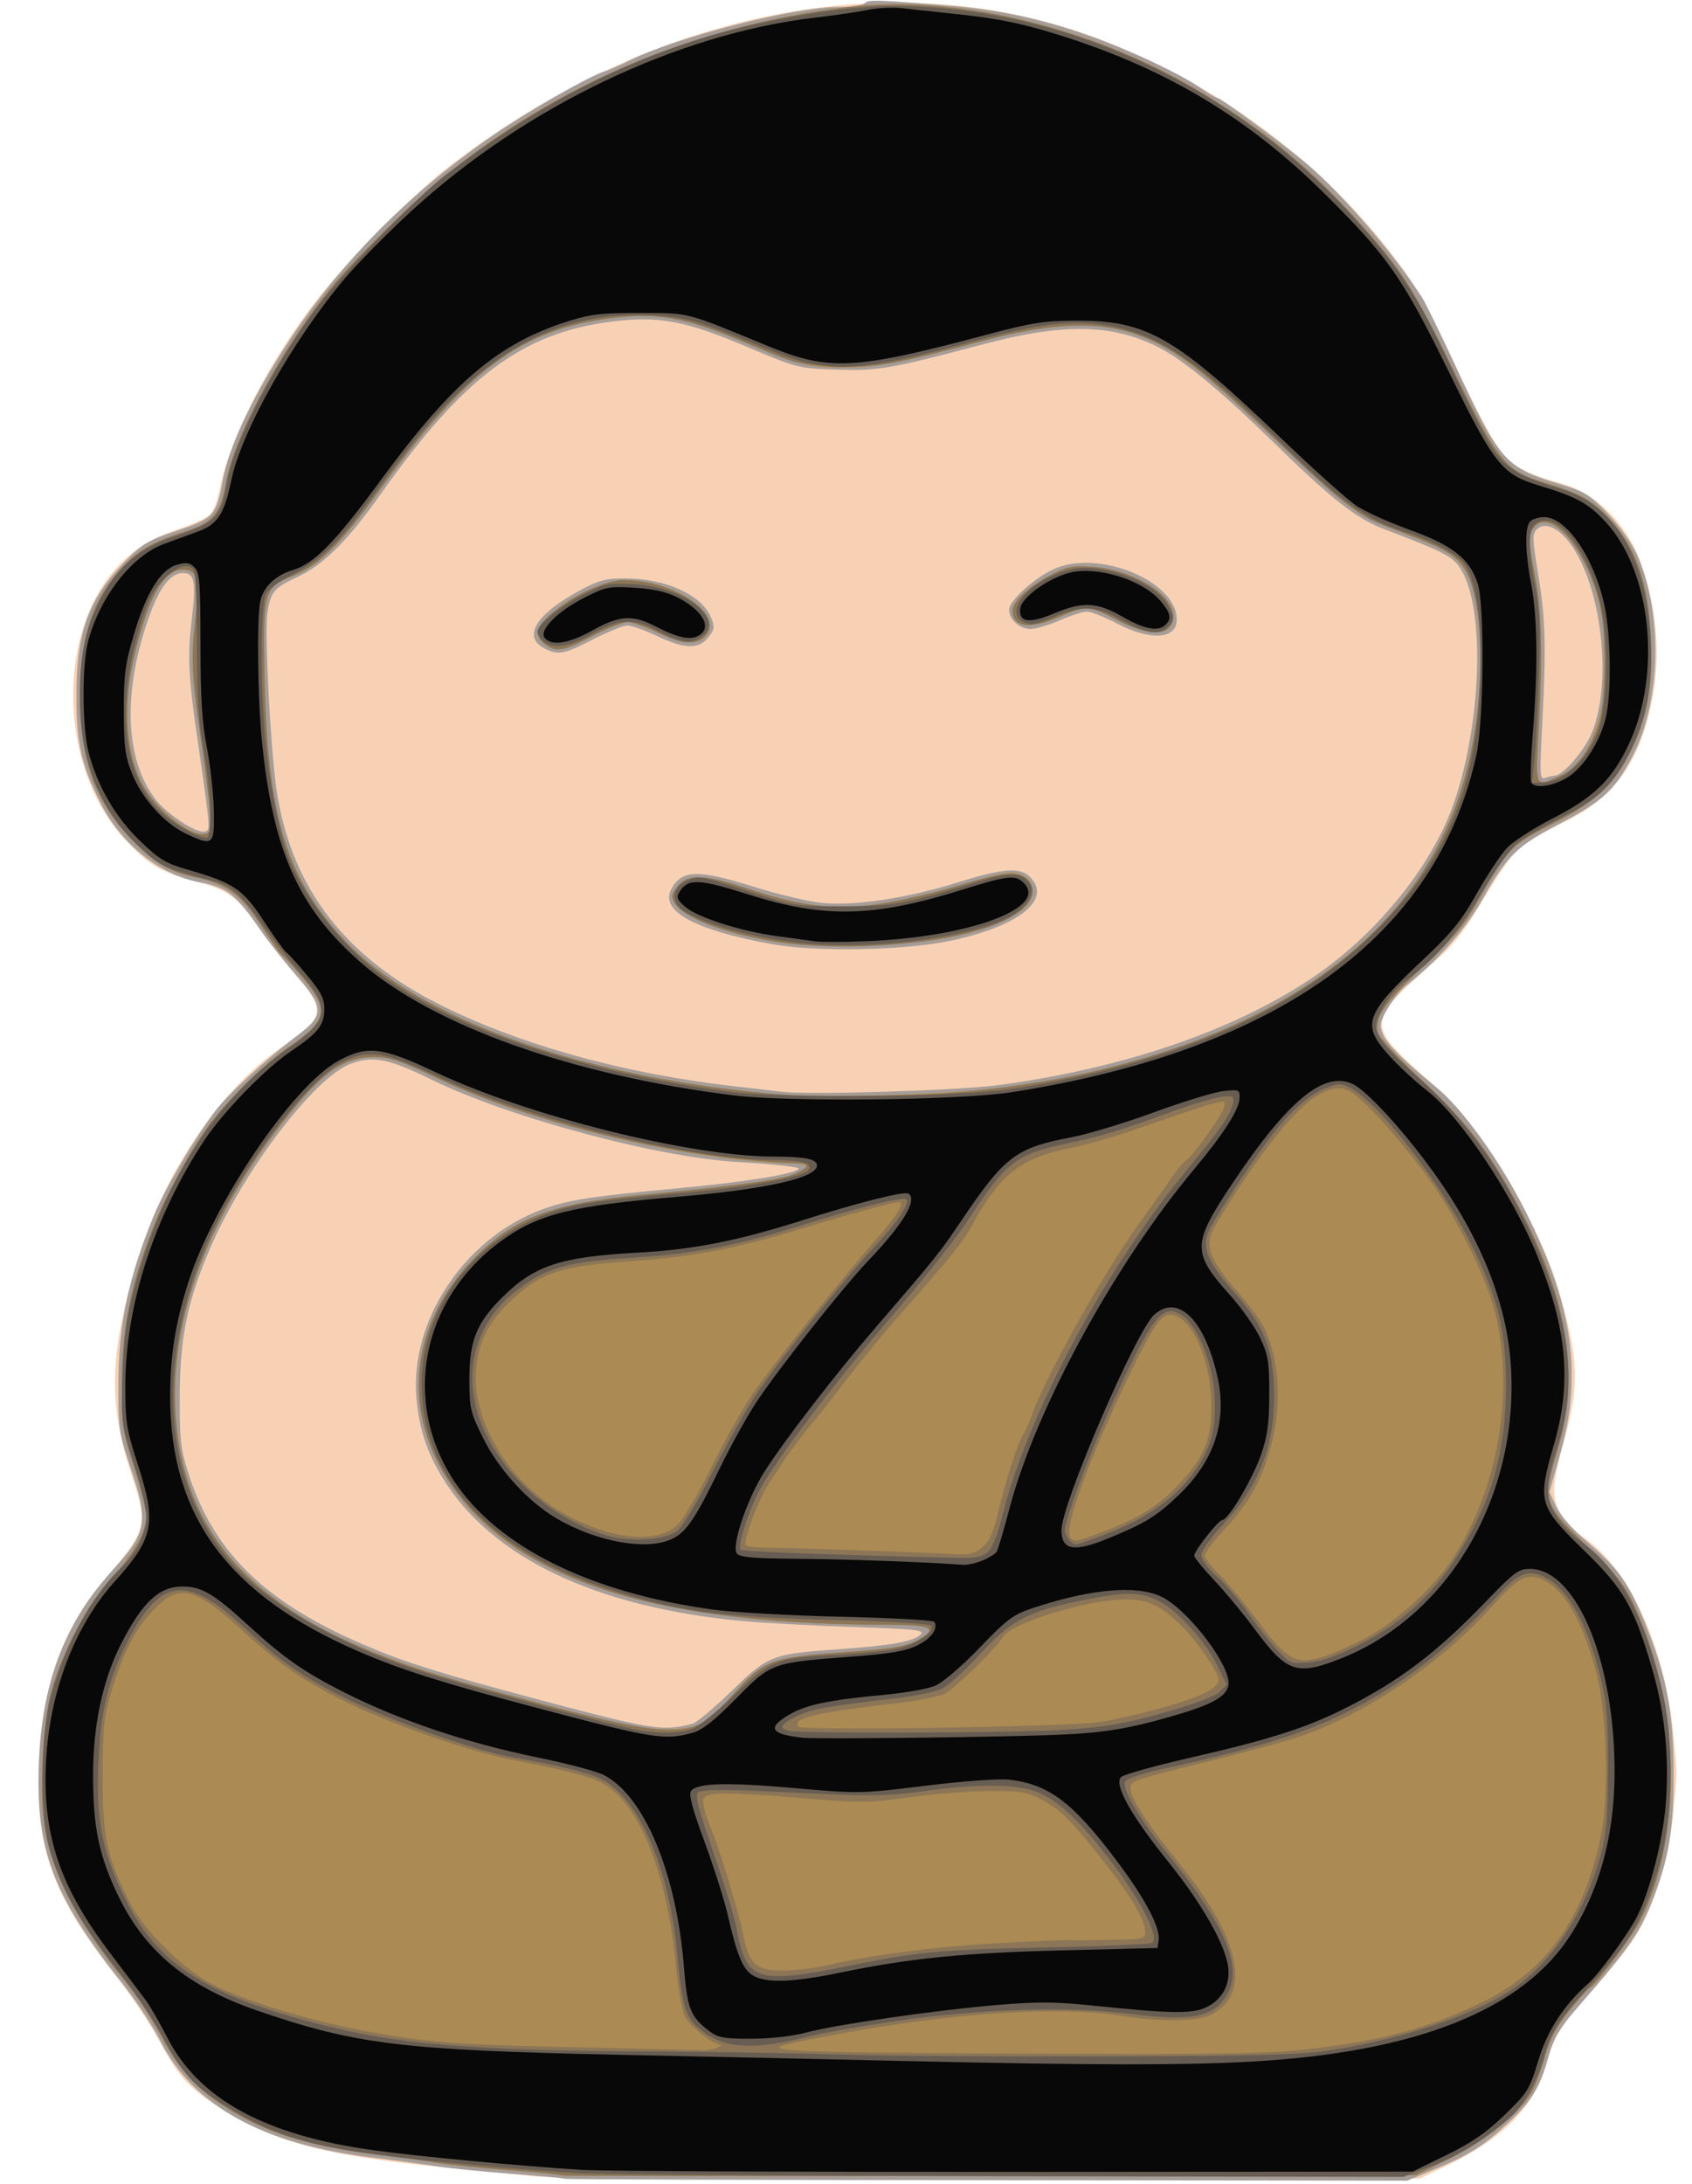 <svg width="31" height="40" viewBox="0 0 31 40" fill="none" xmlns="http://www.w3.org/2000/svg">
<path d="M9.784 39.863C9.52 39.833 8.843 39.765 8.28 39.712C6.074 39.501 5.132 39.27 4.203 38.713C3.494 38.286 3.302 38.09 2.931 37.403C2.758 37.083 2.425 36.579 2.191 36.283C0.941 34.701 0.639 33.869 0.715 32.206C0.772 30.929 1.166 29.814 1.84 29.024C2.72 27.991 2.725 27.973 2.39 26.951C1.97 25.668 2.012 24.69 2.56 22.959C3.055 21.396 4.083 19.908 5.181 19.165C5.95 18.644 5.976 18.509 5.433 17.882C5.223 17.639 4.907 17.234 4.731 16.982C4.335 16.413 4.187 16.307 3.545 16.132C2.927 15.963 2.734 15.849 2.313 15.403C0.993 14.009 1.023 11.294 2.369 10.174C2.63 9.957 2.88 9.821 3.244 9.7C3.524 9.607 3.8 9.479 3.856 9.417C3.913 9.354 3.986 9.161 4.019 8.988C4.203 8.015 4.962 6.549 5.87 5.408C6.406 4.736 7.574 3.558 8.152 3.108C11.8 0.27 16.139 -0.663 19.817 0.601C22.193 1.418 24.359 3.023 25.761 5.006C25.952 5.277 26.338 5.994 26.618 6.599C26.897 7.205 27.243 7.88 27.386 8.099C27.665 8.527 27.844 8.638 28.606 8.856C29.26 9.042 29.824 9.614 30.076 10.348C30.363 11.183 30.429 12.028 30.268 12.827C30.036 13.982 29.576 14.611 28.624 15.077C28.289 15.242 27.931 15.446 27.829 15.532C27.726 15.619 27.439 16.032 27.19 16.451C26.827 17.062 26.647 17.293 26.281 17.615C25.603 18.21 25.422 18.405 25.349 18.615C25.252 18.892 25.392 19.099 26.083 19.707C26.811 20.346 27.401 21.121 27.892 22.08C28.352 22.978 28.493 23.34 28.698 24.14C28.915 24.989 28.907 25.517 28.664 26.36C28.558 26.726 28.472 27.14 28.472 27.281C28.472 27.609 28.663 27.917 29.016 28.16C29.85 28.734 30.501 30.157 30.656 31.744C30.735 32.555 30.735 32.404 30.656 33.22C30.575 34.065 30.293 34.966 29.945 35.497C29.803 35.713 29.455 36.145 29.172 36.457C28.62 37.063 28.467 37.305 28.344 37.759C28.122 38.585 27.545 39.174 26.45 39.694L26.008 39.904L18.136 39.91C13.806 39.913 10.048 39.892 9.784 39.863V39.863Z" fill="#F8D1B4"/>
<path d="M10.35 39.907C10.338 39.896 9.896 39.855 9.368 39.815C8.84 39.776 8.235 39.715 8.024 39.681C7.813 39.647 7.272 39.574 6.821 39.518C4.813 39.273 3.539 38.572 2.936 37.379C2.802 37.114 2.498 36.651 2.26 36.352C0.959 34.715 0.642 33.866 0.716 32.226C0.781 30.775 1.202 29.703 2.084 28.736C2.695 28.067 2.727 27.874 2.392 26.88C2.183 26.258 2.168 26.162 2.168 25.401C2.168 24.274 2.346 23.418 2.817 22.272C3.021 21.776 3.56 20.856 3.942 20.352C4.178 20.041 4.88 19.395 5.456 18.96C5.95 18.587 5.946 18.456 5.416 17.848C5.196 17.596 4.906 17.228 4.771 17.031C4.334 16.392 4.153 16.249 3.672 16.163C2.937 16.033 2.221 15.462 1.84 14.704C1.491 14.01 1.4 13.605 1.4 12.748C1.4 11.584 1.618 10.979 2.286 10.289C2.605 9.96 2.704 9.901 3.238 9.723C3.914 9.498 3.966 9.441 4.084 8.789C4.188 8.217 4.582 7.363 5.173 6.433C6.143 4.905 7.411 3.604 9.017 2.489C9.642 2.055 10.781 1.401 11.064 1.313C11.152 1.286 11.359 1.195 11.524 1.112C12.379 0.683 14.543 0.128 15.363 0.128C15.589 0.128 15.806 0.097 15.844 0.059C15.913 -0.011 16.068 -0.006 17.528 0.116C18.311 0.182 19.126 0.361 19.931 0.645C20.66 0.901 21.593 1.336 21.966 1.593C22.125 1.702 22.275 1.792 22.3 1.792C22.363 1.792 23.5 2.628 23.935 2.994C24.573 3.53 25.561 4.676 26.058 5.455C26.12 5.552 26.397 6.12 26.674 6.718C27.485 8.471 27.572 8.566 28.637 8.885C29.032 9.004 29.136 9.07 29.455 9.404C29.657 9.615 29.893 9.945 29.981 10.137C30.463 11.191 30.44 12.814 29.928 13.815C29.598 14.461 29.384 14.663 28.604 15.07C27.791 15.494 27.607 15.673 27.159 16.474C26.86 17.009 26.322 17.617 25.768 18.048C25.671 18.124 25.517 18.314 25.425 18.47C25.277 18.723 25.267 18.777 25.336 18.943C25.411 19.126 25.744 19.457 26.288 19.892C26.785 20.289 27.478 21.25 27.96 22.207C28.813 23.905 28.995 25.174 28.591 26.608L28.389 27.328L28.506 27.588C28.578 27.747 28.799 28 29.076 28.238C29.66 28.742 29.838 28.99 30.132 29.712C30.535 30.698 30.663 31.367 30.663 32.48C30.663 33.474 30.585 33.977 30.326 34.675C30.062 35.383 29.902 35.618 28.863 36.816C28.572 37.152 28.464 37.336 28.377 37.648C28.214 38.23 28.082 38.454 27.663 38.853C27.205 39.289 26.924 39.469 26.279 39.735L25.782 39.941L18.077 39.933C13.839 39.93 10.362 39.918 10.35 39.907V39.907ZM12.695 31.569C12.765 31.55 13.084 31.281 13.404 30.972C14.085 30.315 14.136 30.295 15.385 30.206C16.361 30.136 16.736 30.067 16.869 29.935C16.947 29.856 16.778 29.838 15.628 29.8C14.895 29.776 13.979 29.727 13.592 29.69C10.896 29.436 8.988 28.52 8.102 27.058C7.814 26.582 7.678 26.163 7.63 25.6C7.508 24.185 8.513 22.678 9.926 22.155C10.404 21.978 10.815 21.914 12.478 21.759C13.652 21.649 14.539 21.506 14.635 21.41C14.669 21.376 14.21 21.324 13.518 21.284C12.039 21.199 9.311 20.465 7.901 19.772C7.115 19.387 6.827 19.331 6.42 19.486C5.757 19.739 4.473 21.425 3.853 22.856C3.44 23.808 3.299 24.487 3.293 25.536C3.289 26.339 3.308 26.529 3.438 26.944C3.928 28.513 4.956 29.461 7.064 30.289C7.672 30.528 8.512 30.775 10.377 31.265C11.951 31.678 12.194 31.709 12.695 31.569V31.569ZM18.296 19.875C20.587 19.567 22.594 18.881 24.042 17.91C25.059 17.228 25.971 16.186 26.459 15.146C27.098 13.787 27.27 11.325 26.787 10.463C26.64 10.201 26.498 10.124 25.368 9.694C24.841 9.494 24.415 9.159 23.288 8.059C22.359 7.153 21.673 6.588 21.231 6.364C20.376 5.93 19.489 5.915 18.008 6.307C16.304 6.758 16.083 6.796 15.32 6.77C14.623 6.746 14.607 6.742 13.678 6.349C12.552 5.873 12.07 5.783 11.218 5.889C9.573 6.093 8.493 6.899 6.971 9.056C6.378 9.896 5.922 10.35 5.451 10.567C5.024 10.764 4.958 10.842 4.901 11.218C4.842 11.599 4.965 13.876 5.082 14.57C5.372 16.293 6.334 17.533 8.048 18.396C9.526 19.14 11.471 19.677 13.496 19.901C13.83 19.938 14.19 19.98 14.296 19.994C14.768 20.059 17.544 19.976 18.296 19.875V19.875ZM14.104 17.287C12.713 17.028 12.091 16.684 12.298 16.288C12.487 15.927 12.784 15.919 13.829 16.248C14.262 16.384 14.82 16.515 15.07 16.539C15.67 16.596 16.627 16.45 17.552 16.161C18.384 15.902 18.687 15.879 18.872 16.064C19.281 16.473 18.676 16.962 17.434 17.227C16.563 17.413 14.935 17.442 14.104 17.287V17.287ZM9.96 11.867C9.57 11.656 9.829 11.243 10.621 10.816C10.97 10.628 11.095 10.594 11.448 10.594C12.191 10.594 12.857 10.895 13.025 11.306C13.098 11.486 13.093 11.527 12.977 11.674C12.802 11.897 12.546 11.89 12.034 11.648C11.811 11.542 11.569 11.456 11.495 11.456C11.422 11.456 11.138 11.571 10.864 11.712C10.32 11.992 10.222 12.009 9.96 11.867ZM20.472 11.424C20.243 11.304 19.995 11.205 19.92 11.203C19.845 11.201 19.621 11.272 19.422 11.36C19.223 11.448 18.979 11.52 18.88 11.52C18.68 11.52 18.488 11.348 18.488 11.169C18.488 11.009 18.922 10.609 19.287 10.433C20.093 10.042 21.56 10.634 21.56 11.349C21.56 11.709 21.079 11.742 20.472 11.424V11.424ZM3.801 14.864C3.779 14.662 3.706 14.136 3.641 13.696C3.454 12.453 3.431 12.036 3.511 11.37C3.596 10.658 3.567 10.496 3.354 10.496C3.081 10.496 2.85 10.859 2.616 11.653C2.254 12.882 2.338 13.972 2.846 14.637C3.04 14.892 3.541 15.232 3.721 15.232C3.829 15.232 3.837 15.196 3.801 14.864V14.864ZM28.477 14.208C28.638 14.208 29.053 13.723 29.18 13.387C29.545 12.424 29.331 10.696 28.755 9.939C28.54 9.658 28.296 9.557 28.16 9.693C28.071 9.782 28.073 9.862 28.178 10.493C28.316 11.323 28.331 11.834 28.257 13.241C28.207 14.212 28.211 14.288 28.311 14.249C28.37 14.227 28.445 14.208 28.477 14.208V14.208Z" fill="#A69D98"/>
<path d="M10.288 39.844C10.275 39.832 9.846 39.789 9.336 39.75C8.826 39.711 8.235 39.651 8.024 39.617C7.813 39.582 7.277 39.51 6.833 39.456C5.786 39.328 5.012 39.103 4.376 38.741C3.678 38.344 3.306 37.968 2.964 37.312C2.807 37.013 2.505 36.552 2.291 36.288C1.403 35.19 0.953 34.327 0.818 33.465C0.715 32.812 0.782 31.517 0.947 30.951C1.162 30.216 1.603 29.388 2.024 28.928C2.46 28.452 2.68 28.064 2.68 27.769C2.68 27.656 2.579 27.252 2.456 26.871C2.25 26.233 2.232 26.116 2.232 25.393C2.232 24.292 2.404 23.462 2.863 22.343C3.079 21.818 3.553 20.971 3.852 20.576C4.195 20.122 4.878 19.455 5.272 19.189C5.997 18.698 6.041 18.504 5.562 17.928C5.387 17.718 5.214 17.527 5.177 17.505C5.141 17.483 4.964 17.235 4.785 16.955C4.419 16.385 4.152 16.187 3.59 16.071C3.107 15.97 2.826 15.806 2.414 15.381C1.742 14.688 1.464 13.912 1.465 12.739C1.466 11.659 1.701 10.957 2.255 10.379C2.557 10.062 2.786 9.933 3.405 9.73C3.915 9.562 4.04 9.409 4.143 8.827C4.298 7.945 5.27 6.19 6.204 5.106C6.408 4.869 6.931 4.335 7.367 3.918C9.562 1.819 12.438 0.489 15.566 0.127C17.491 -0.096 19.95 0.485 21.88 1.618C23.11 2.34 23.956 3.026 24.892 4.064C25.674 4.931 25.898 5.283 26.634 6.791C27.445 8.456 27.582 8.626 28.28 8.835C28.941 9.032 29.171 9.159 29.478 9.492C29.972 10.028 30.188 10.636 30.244 11.648C30.291 12.496 30.192 13.103 29.911 13.69C29.588 14.363 29.272 14.666 28.456 15.083C27.681 15.479 27.611 15.552 27.082 16.496C26.834 16.94 26.646 17.166 26.088 17.69C25.363 18.37 25.177 18.64 25.245 18.91C25.268 19.003 25.596 19.361 26.014 19.751C26.836 20.518 27.208 20.989 27.734 21.934C28.714 23.695 28.962 25.139 28.533 26.578C28.262 27.486 28.277 27.539 29.013 28.255C29.688 28.911 29.799 29.059 30.032 29.612C30.796 31.429 30.806 33.674 30.057 35.168C29.911 35.459 29.259 36.335 29.137 36.403C29.093 36.428 28.916 36.624 28.744 36.839C28.522 37.114 28.397 37.349 28.316 37.638C28.253 37.864 28.148 38.153 28.083 38.28C27.888 38.664 27.223 39.213 26.552 39.542L25.944 39.84L18.128 39.853C13.829 39.861 10.301 39.857 10.288 39.844V39.844ZM12.825 31.579C12.942 31.523 13.219 31.274 13.44 31.026C13.974 30.425 14.14 30.358 15.293 30.276C16.374 30.199 16.601 30.163 16.84 30.025C17.2 29.819 17.066 29.76 16.232 29.76C12.389 29.758 9.899 29.066 8.61 27.642C7.334 26.232 7.368 24.382 8.696 23.034C9.41 22.309 10.121 22.041 11.736 21.888C13.937 21.679 14.776 21.537 14.776 21.373C14.776 21.34 14.668 21.31 14.536 21.308C12.673 21.28 9.778 20.59 8.024 19.756C7.313 19.418 7.14 19.36 6.835 19.36C6.358 19.36 5.977 19.598 5.448 20.226C4.622 21.207 3.923 22.394 3.585 23.392C2.87 25.498 3.178 27.511 4.402 28.734C5.427 29.76 6.785 30.39 9.464 31.086C10.08 31.245 10.829 31.442 11.128 31.522C11.787 31.699 12.52 31.724 12.825 31.579V31.579ZM18.456 19.908C22.468 19.369 25.325 17.702 26.485 15.221C26.934 14.26 27.177 12.887 27.11 11.68C27.045 10.492 26.858 10.193 25.976 9.866C24.9 9.468 24.723 9.347 23.503 8.18C21.892 6.639 21.355 6.253 20.52 6.039C19.95 5.892 19.106 5.953 18.136 6.211C16.509 6.643 16.093 6.725 15.512 6.732C14.824 6.739 14.636 6.691 13.561 6.236C12.572 5.817 12.034 5.723 11.199 5.827C9.558 6.031 8.551 6.777 6.965 8.964C6.225 9.984 5.853 10.352 5.358 10.552C4.852 10.756 4.824 10.845 4.842 12.16C4.881 14.87 5.209 16.017 6.277 17.186C7.588 18.62 10.527 19.693 14.072 20.03C15.026 20.121 17.352 20.056 18.456 19.908ZM14.226 17.255C13.247 17.095 12.5 16.803 12.35 16.522C12.297 16.425 12.312 16.361 12.414 16.231C12.597 15.999 12.907 16.011 13.725 16.285C14.684 16.606 15.311 16.676 16.133 16.553C16.495 16.498 17.174 16.339 17.64 16.198C18.352 15.984 18.519 15.953 18.68 16.01C18.918 16.093 18.991 16.322 18.849 16.539C18.703 16.763 18.143 17.012 17.457 17.159C16.68 17.326 14.971 17.377 14.226 17.255V17.255ZM9.99 11.804C9.782 11.658 9.815 11.501 10.111 11.234C10.477 10.902 11.09 10.624 11.452 10.624C12.068 10.624 12.774 10.936 12.942 11.282C13.026 11.455 13.028 11.509 12.958 11.616C12.824 11.819 12.517 11.809 12.045 11.588C11.814 11.48 11.562 11.392 11.483 11.392C11.405 11.392 11.123 11.507 10.855 11.648C10.32 11.93 10.201 11.952 9.99 11.804V11.804ZM20.472 11.358C20.243 11.236 19.995 11.136 19.92 11.136C19.845 11.136 19.621 11.208 19.422 11.296C19.028 11.47 18.749 11.499 18.629 11.379C18.421 11.172 18.637 10.861 19.196 10.563C19.558 10.37 19.629 10.355 20.016 10.383C20.758 10.437 21.496 10.887 21.496 11.285C21.496 11.652 21.08 11.681 20.472 11.358V11.358ZM3.847 14.912C3.837 14.718 3.774 14.186 3.706 13.728C3.512 12.412 3.49 12.027 3.574 11.34C3.664 10.613 3.618 10.432 3.343 10.432C3.106 10.432 2.839 10.752 2.688 11.218C2.419 12.045 2.339 12.456 2.339 13.024C2.339 13.715 2.477 14.227 2.767 14.61C3.015 14.936 3.549 15.309 3.732 15.283C3.85 15.266 3.862 15.226 3.847 14.912V14.912ZM28.583 14.21C29.481 13.802 29.716 11.698 29.022 10.278C28.751 9.724 28.336 9.425 28.127 9.634C27.999 9.762 27.998 9.885 28.124 10.528C28.245 11.151 28.266 11.993 28.192 13.328C28.13 14.457 28.114 14.423 28.583 14.21H28.583Z" fill="#AB8A53"/>
<path d="M10.288 39.844C10.275 39.832 9.846 39.789 9.336 39.75C8.826 39.711 8.235 39.651 8.024 39.617C7.813 39.582 7.277 39.51 6.833 39.456C5.786 39.328 5.012 39.103 4.376 38.741C3.678 38.344 3.306 37.968 2.964 37.312C2.807 37.013 2.505 36.552 2.291 36.288C1.403 35.19 0.953 34.327 0.818 33.465C0.715 32.812 0.782 31.517 0.947 30.951C1.162 30.216 1.603 29.388 2.024 28.928C2.46 28.452 2.68 28.064 2.68 27.769C2.68 27.656 2.579 27.252 2.456 26.871C2.25 26.233 2.232 26.116 2.232 25.393C2.232 24.292 2.404 23.462 2.863 22.343C3.079 21.818 3.553 20.971 3.852 20.576C4.195 20.122 4.878 19.455 5.272 19.189C5.997 18.698 6.041 18.504 5.562 17.928C5.387 17.718 5.214 17.527 5.177 17.505C5.141 17.483 4.964 17.235 4.785 16.955C4.419 16.385 4.152 16.187 3.59 16.071C3.107 15.97 2.826 15.806 2.414 15.381C1.742 14.688 1.464 13.912 1.465 12.739C1.466 11.659 1.701 10.957 2.255 10.379C2.557 10.062 2.786 9.933 3.405 9.73C3.915 9.562 4.04 9.409 4.143 8.827C4.298 7.945 5.27 6.19 6.204 5.106C6.408 4.869 6.931 4.335 7.367 3.918C9.562 1.819 12.438 0.489 15.566 0.127C17.491 -0.096 19.95 0.485 21.88 1.618C23.11 2.34 23.956 3.026 24.892 4.064C25.674 4.931 25.898 5.283 26.634 6.791C27.445 8.456 27.582 8.626 28.28 8.835C28.941 9.032 29.171 9.159 29.478 9.492C29.972 10.028 30.188 10.636 30.244 11.648C30.291 12.496 30.192 13.103 29.911 13.69C29.588 14.363 29.272 14.666 28.456 15.083C27.681 15.479 27.611 15.552 27.082 16.496C26.834 16.94 26.646 17.166 26.088 17.69C25.363 18.37 25.177 18.64 25.245 18.91C25.268 19.003 25.596 19.361 26.014 19.751C26.836 20.518 27.208 20.989 27.734 21.934C28.714 23.695 28.962 25.139 28.533 26.578C28.262 27.486 28.277 27.539 29.013 28.255C29.688 28.911 29.799 29.059 30.032 29.612C30.796 31.429 30.806 33.674 30.057 35.168C29.911 35.459 29.259 36.335 29.137 36.403C29.093 36.428 28.916 36.624 28.744 36.839C28.522 37.114 28.397 37.349 28.316 37.638C28.253 37.864 28.148 38.153 28.083 38.28C27.888 38.664 27.223 39.213 26.552 39.542L25.944 39.84L18.128 39.853C13.829 39.861 10.301 39.857 10.288 39.844V39.844ZM23.929 37.538C25.322 37.376 26.136 37.16 27.105 36.698C28.33 36.114 29.02 35.157 29.337 33.6C29.486 32.867 29.441 31.365 29.248 30.638C29.009 29.736 28.689 29.159 28.319 28.959C28.003 28.789 27.832 28.869 27.343 29.416C26.407 30.462 25.032 31.392 23.8 31.812C23.571 31.89 22.779 32.103 22.04 32.286C20.744 32.607 20.697 32.624 20.713 32.77C20.737 32.975 21.023 33.409 21.628 34.158C22.728 35.521 22.935 36.516 22.198 36.897C21.951 37.025 21.273 37.036 20.564 36.924C19.265 36.719 17.124 36.888 14.664 37.388C13.736 37.577 14.134 37.595 19.672 37.618C22.371 37.629 23.304 37.611 23.929 37.538V37.538ZM13.144 37.504C13.218 37.472 13.234 37.447 13.182 37.444C13.059 37.438 12.683 37.145 12.563 36.962C12.502 36.868 12.431 36.479 12.376 35.926C12.205 34.235 11.684 32.985 11.008 32.646C10.77 32.527 10.285 32.404 9.343 32.223C8.565 32.074 7.098 31.556 6.26 31.134C5.544 30.774 5.117 30.478 4.504 29.919C3.559 29.058 3.291 28.99 2.811 29.488C2.475 29.837 2.247 30.283 2.032 31.011C1.902 31.451 1.881 31.658 1.881 32.544C1.88 33.665 1.951 33.994 2.378 34.848C2.622 35.337 3.35 36.064 3.864 36.332C4.498 36.663 5.785 37.048 6.904 37.24C7.951 37.421 8.408 37.452 10.712 37.502C11.838 37.526 12.818 37.549 12.888 37.553C12.958 37.556 13.074 37.534 13.144 37.504ZM15.16 35.995C15.984 35.803 17.197 35.648 18.328 35.588C18.962 35.555 19.538 35.531 19.608 35.535C19.678 35.539 20.017 35.538 20.36 35.531C20.942 35.521 20.984 35.511 20.984 35.389C20.984 35.187 20.747 34.77 20.319 34.219C19.681 33.398 19.439 33.15 19.099 32.97C18.806 32.816 18.713 32.8 18.104 32.804C17.734 32.807 17.074 32.86 16.636 32.921C15.88 33.028 15.775 33.028 14.579 32.924C13.885 32.864 13.215 32.834 13.089 32.858C12.872 32.899 12.862 32.911 12.899 33.106C12.921 33.219 12.973 33.384 13.017 33.472C13.135 33.715 13.544 35.056 13.623 35.463C13.725 35.982 13.856 36.096 14.347 36.094C14.565 36.093 14.931 36.048 15.16 35.995V35.995ZM12.825 31.579C12.942 31.523 13.219 31.274 13.44 31.026C13.974 30.425 14.14 30.358 15.293 30.276C16.374 30.199 16.601 30.163 16.84 30.025C17.193 29.823 17.065 29.76 16.296 29.759C12.459 29.756 10.087 29.126 8.728 27.75C7.332 26.336 7.32 24.435 8.699 23.037C9.419 22.307 10.121 22.041 11.736 21.888C13.481 21.722 14.184 21.631 14.472 21.532C14.756 21.435 14.877 21.315 14.696 21.31C12.585 21.25 9.825 20.606 8.024 19.754C7.314 19.418 7.14 19.36 6.835 19.36C6.358 19.36 5.977 19.598 5.448 20.226C3.912 22.05 3.115 24.045 3.212 25.824C3.339 28.144 4.669 29.565 7.64 30.559C8.027 30.688 9.093 30.991 10.008 31.232C11.82 31.709 12.401 31.781 12.825 31.579V31.579ZM20.139 31.543C20.396 31.507 20.938 31.383 21.342 31.266C22.031 31.068 22.328 30.916 22.328 30.764C22.328 30.637 21.919 30.043 21.65 29.78C21.25 29.388 21.019 29.285 20.568 29.296C19.863 29.313 18.516 29.734 18.378 29.981C18.274 30.167 17.5 30.923 17.317 31.018C17.214 31.071 16.794 31.154 16.384 31.202C14.893 31.376 14.523 31.465 14.623 31.627C14.671 31.704 19.503 31.631 20.139 31.543V31.543ZM25.029 30C25.545 29.727 26.22 29.122 26.557 28.633C27.412 27.39 27.749 25.623 27.416 24.128C27.268 23.461 26.683 22.273 26.141 21.536C25.596 20.796 24.918 20.06 24.699 19.969C24.265 19.79 23.689 20.289 22.776 21.637C22.485 22.066 22.219 22.509 22.184 22.622C22.101 22.893 22.217 23.138 22.681 23.67C22.875 23.892 23.081 24.166 23.139 24.277C23.44 24.859 23.497 25.728 23.283 26.497C23.108 27.13 22.886 27.527 22.44 28.006C22.238 28.223 22.072 28.441 22.072 28.491C22.072 28.541 22.19 28.696 22.334 28.835C22.479 28.974 22.797 29.356 23.041 29.684C23.579 30.406 23.735 30.495 24.212 30.355C24.39 30.303 24.758 30.143 25.029 30V30ZM18.006 28.336C18.128 28.23 18.204 28.056 18.294 27.674C18.43 27.103 18.666 26.375 18.752 26.267C18.782 26.228 18.849 26.076 18.901 25.929C19.147 25.23 20.229 23.294 20.855 22.432C21.085 22.115 21.357 21.732 21.459 21.581C21.561 21.43 21.681 21.286 21.725 21.261C21.839 21.196 22.369 20.462 22.422 20.296C22.462 20.168 22.45 20.159 22.285 20.197C22.186 20.22 21.902 20.308 21.656 20.393C21.41 20.477 20.96 20.631 20.657 20.735C20.355 20.838 19.881 20.97 19.605 21.027C18.695 21.215 18.325 21.506 17.816 22.432C17.639 22.755 17.403 23.048 16.472 24.098C16.191 24.416 15.744 24.96 15.48 25.307C15.216 25.653 14.957 25.984 14.904 26.042C14.791 26.164 14.452 26.611 14.36 26.759C14.325 26.815 14.21 26.988 14.106 27.142C13.908 27.435 13.61 28.214 13.663 28.3C13.68 28.327 13.872 28.348 14.091 28.348C14.41 28.347 16.372 28.415 17.604 28.47C17.769 28.477 17.891 28.436 18.006 28.336V28.336ZM20.189 28.064C20.872 27.807 21.225 27.585 21.622 27.16C22.099 26.65 22.222 26.307 22.189 25.58C22.16 24.977 21.913 24.334 21.64 24.156C21.338 23.958 21.215 24.092 20.683 25.201C19.948 26.733 19.494 27.976 19.605 28.156C19.665 28.252 19.711 28.244 20.189 28.064V28.064ZM12.411 27.933C12.52 27.829 12.792 27.37 13.017 26.912C13.241 26.454 13.568 25.864 13.743 25.6C14.076 25.098 15.371 23.476 16.087 22.662C16.454 22.245 16.588 22.016 16.465 22.016C16.373 22.016 15.57 22.236 14.712 22.496C13.461 22.875 12.686 23.023 11.544 23.1C10.304 23.184 9.916 23.309 9.4 23.786C8.969 24.185 8.787 24.521 8.726 25.03C8.616 25.96 9.283 27.107 10.272 27.689C11.133 28.195 12.031 28.297 12.411 27.933V27.933ZM17.304 20.03C18.419 19.936 19.351 19.793 20.203 19.584C24.364 18.564 26.695 16.357 27.062 13.088C27.204 11.826 27.093 10.746 26.78 10.335C26.627 10.134 26.304 9.973 25.391 9.639C24.905 9.462 24.551 9.187 23.462 8.143C22.893 7.597 22.239 6.999 22.009 6.815C20.855 5.887 19.886 5.748 18.008 6.244C16.296 6.695 16.082 6.732 15.32 6.706C14.623 6.682 14.607 6.678 13.674 6.283C12.561 5.813 12.058 5.72 11.199 5.827C9.558 6.031 8.551 6.777 6.965 8.964C6.225 9.984 5.853 10.352 5.358 10.552C4.85 10.757 4.822 10.846 4.841 12.16C4.882 14.873 5.209 16.018 6.277 17.186C7.631 18.668 10.79 19.783 14.392 20.052C15.057 20.102 16.59 20.09 17.304 20.03V20.03ZM14.232 17.25C13.259 17.097 12.5 16.803 12.35 16.522C12.297 16.425 12.312 16.361 12.414 16.231C12.597 15.999 12.907 16.011 13.725 16.285C14.683 16.606 15.31 16.676 16.133 16.553C16.495 16.499 17.128 16.353 17.539 16.227C18.396 15.966 18.674 15.945 18.838 16.125C19.1 16.416 18.737 16.796 17.976 17.026C16.987 17.326 15.337 17.425 14.232 17.25V17.25ZM9.99 11.804C9.912 11.75 9.848 11.652 9.848 11.588C9.848 11.283 10.922 10.624 11.419 10.624C12.358 10.624 13.298 11.27 12.915 11.653C12.742 11.825 12.498 11.807 12.054 11.586C11.844 11.482 11.598 11.395 11.507 11.394C11.416 11.393 11.123 11.507 10.855 11.648C10.32 11.93 10.201 11.952 9.99 11.804V11.804ZM20.472 11.358C19.975 11.094 19.88 11.088 19.41 11.296C18.869 11.535 18.552 11.493 18.552 11.181C18.552 11.02 18.884 10.716 19.281 10.515C19.556 10.376 19.663 10.357 20.021 10.383C20.758 10.437 21.496 10.888 21.496 11.285C21.496 11.652 21.08 11.681 20.472 11.358V11.358ZM3.847 14.912C3.837 14.718 3.775 14.186 3.708 13.728C3.517 12.416 3.499 12.099 3.577 11.377C3.66 10.607 3.617 10.432 3.343 10.432C3.067 10.432 2.83 10.761 2.619 11.435C2.253 12.607 2.229 13.525 2.547 14.244C2.775 14.76 3.413 15.315 3.736 15.278C3.849 15.266 3.862 15.223 3.847 14.912V14.912ZM28.58 14.212C28.87 14.08 29.102 13.782 29.28 13.312C29.421 12.942 29.44 11.586 29.312 11.072C29.065 10.077 28.441 9.32 28.127 9.634C27.999 9.762 27.998 9.899 28.124 10.561C28.247 11.208 28.265 11.942 28.192 13.296C28.129 14.46 28.113 14.423 28.58 14.212V14.212Z" fill="#8C7657"/>
<path d="M10.616 39.805C10.176 39.781 9.312 39.715 8.696 39.657C5.896 39.396 5.156 39.217 4.088 38.544C3.554 38.208 3.344 37.976 3.003 37.345C2.831 37.028 2.507 36.535 2.282 36.251C1.484 35.24 1.162 34.683 0.915 33.888C0.729 33.286 0.742 31.763 0.94 31.053C1.208 30.09 1.691 29.211 2.231 28.704C2.511 28.441 2.68 28.089 2.68 27.769C2.68 27.621 2.576 27.181 2.45 26.79C2.221 26.085 2.22 26.074 2.248 25.184C2.272 24.443 2.311 24.16 2.475 23.552C2.999 21.61 3.966 20.121 5.319 19.176C6.033 18.677 6.061 18.468 5.497 17.818C5.287 17.575 4.971 17.17 4.796 16.919C4.421 16.381 4.23 16.217 3.872 16.125C3.01 15.904 2.938 15.869 2.537 15.494C1.818 14.821 1.464 13.915 1.464 12.748C1.464 11.958 1.58 11.451 1.885 10.901C2.199 10.336 2.577 10.028 3.213 9.819C3.953 9.576 4.054 9.471 4.156 8.841C4.277 8.085 5.117 6.493 5.933 5.472C6.432 4.847 7.692 3.564 8.152 3.214C9.76 1.987 11.286 1.178 12.935 0.679C14.012 0.352 15.497 0.107 16.376 0.109C19.452 0.118 22.545 1.528 24.75 3.926C25.619 4.871 25.975 5.415 26.581 6.72C26.877 7.36 27.225 8.035 27.353 8.221C27.605 8.588 27.849 8.731 28.607 8.96C29.592 9.257 30.164 10.22 30.242 11.712C30.284 12.509 30.171 13.145 29.884 13.728C29.576 14.357 29.3 14.625 28.603 14.975C28.261 15.146 27.89 15.363 27.78 15.456C27.669 15.549 27.378 15.963 27.133 16.375C26.701 17.104 26.262 17.606 25.736 17.975C25.507 18.135 25.208 18.598 25.208 18.79C25.209 18.986 25.393 19.207 26.025 19.771C26.747 20.417 27.337 21.187 27.796 22.081C28.705 23.85 28.945 25.202 28.564 26.395C28.308 27.198 28.298 27.398 28.497 27.738C28.591 27.898 28.789 28.112 28.938 28.215C29.629 28.695 30.073 29.481 30.426 30.848C30.692 31.878 30.663 33.334 30.356 34.304C30.062 35.239 29.856 35.576 29.028 36.48C28.555 36.997 28.401 37.247 28.28 37.695C28.167 38.115 27.937 38.533 27.694 38.758C27.288 39.134 26.731 39.482 26.221 39.676L25.709 39.872L18.562 39.86C14.632 39.853 11.056 39.828 10.616 39.805ZM24.44 37.543C25.751 37.33 27.049 36.888 27.718 36.428C28.446 35.927 29.03 35.044 29.316 34.012C29.435 33.58 29.457 33.336 29.459 32.384C29.46 31.427 29.44 31.18 29.316 30.688C29.073 29.722 28.739 29.122 28.322 28.897C28.029 28.739 27.834 28.802 27.5 29.162C26.503 30.238 25.691 30.863 24.6 31.397C23.872 31.753 22.929 32.043 21.44 32.368C20.939 32.478 20.636 32.575 20.613 32.633C20.557 32.78 20.883 33.326 21.433 34.008C22.459 35.279 22.774 36.042 22.479 36.541C22.24 36.947 21.826 37.028 20.729 36.888C19.602 36.743 17.925 36.794 16.408 37.019C15.774 37.112 15.098 37.23 14.904 37.28C13.836 37.555 13.305 37.534 12.865 37.202C12.57 36.979 12.498 36.763 12.418 35.872C12.271 34.223 11.72 32.94 11.006 32.581C10.781 32.468 10.226 32.332 9.407 32.19C8.692 32.066 7.144 31.515 6.263 31.071C5.537 30.706 5.113 30.41 4.538 29.868C3.422 28.817 2.938 28.87 2.313 30.112C1.978 30.777 1.84 31.368 1.802 32.297C1.76 33.336 1.866 33.895 2.263 34.72C2.851 35.944 3.714 36.518 5.784 37.06C7.253 37.444 8.629 37.56 11.928 37.575C13.019 37.581 14.574 37.606 15.384 37.631C16.194 37.656 18.411 37.672 20.312 37.665C23.226 37.655 23.873 37.636 24.44 37.543V37.543ZM15.576 36.001C16.822 35.748 17.272 35.707 19.202 35.668C20.211 35.648 21.069 35.611 21.109 35.586C21.247 35.5 20.935 34.865 20.412 34.168C19.802 33.356 19.361 32.944 18.956 32.806C18.573 32.675 17.862 32.675 16.938 32.806C16.42 32.88 15.981 32.898 15.384 32.871C14.926 32.85 14.178 32.817 13.72 32.797C13.23 32.776 12.851 32.786 12.798 32.822C12.725 32.873 12.772 33.066 13.071 33.93C13.27 34.505 13.462 35.134 13.497 35.328C13.671 36.291 13.856 36.351 15.576 36.001V36.001ZM12.671 31.671C12.794 31.63 13.137 31.357 13.464 31.04C14.127 30.398 14.203 30.369 15.384 30.306C15.771 30.285 16.24 30.238 16.426 30.201C16.774 30.132 17.131 29.895 17.06 29.78C17.036 29.74 16.375 29.699 15.37 29.675C13.154 29.622 12.337 29.507 11.025 29.065C8.924 28.356 7.73 27.017 7.725 25.363C7.72 23.756 8.959 22.367 10.68 22.053C10.979 21.998 11.771 21.909 12.44 21.854C13.632 21.757 14.735 21.558 14.816 21.428C14.89 21.307 14.685 21.25 14.168 21.248C12.636 21.243 9.651 20.497 7.977 19.701C7.041 19.256 6.741 19.213 6.265 19.455C5.594 19.798 4.306 21.536 3.764 22.833C2.854 25.009 3 27.107 4.161 28.535C4.779 29.294 6.112 30.081 7.64 30.587C8.329 30.816 10.599 31.438 11.512 31.649C11.967 31.755 12.397 31.763 12.671 31.671V31.671ZM19.545 31.681C20.27 31.631 20.611 31.572 21.328 31.369C21.874 31.215 22.264 31.069 22.345 30.988L22.475 30.857L22.309 30.517C22.086 30.061 21.56 29.482 21.22 29.318C20.874 29.15 20.627 29.15 19.81 29.316C18.826 29.516 18.518 29.679 17.951 30.302C17.687 30.593 17.374 30.876 17.256 30.932C17.138 30.988 16.77 31.065 16.437 31.103C15.168 31.25 14.864 31.304 14.6 31.432C14.309 31.573 14.261 31.653 14.44 31.7C14.656 31.756 18.657 31.741 19.545 31.681V31.681ZM24.908 30.122C25.646 29.748 26.193 29.264 26.64 28.588C27.307 27.581 27.594 26.615 27.593 25.376C27.593 24.361 27.443 23.758 26.938 22.752C26.382 21.644 25.253 20.191 24.741 19.926C24.571 19.838 24.526 19.839 24.284 19.931C23.977 20.049 23.593 20.397 23.229 20.889C22.773 21.507 22.192 22.405 22.126 22.594C22.028 22.875 22.148 23.147 22.595 23.65C23.141 24.265 23.307 24.651 23.34 25.379C23.386 26.395 23.095 27.189 22.412 27.917C22.181 28.163 22.008 28.404 22.008 28.481C22.008 28.559 22.131 28.727 22.304 28.884C22.466 29.031 22.717 29.324 22.86 29.535C23.004 29.746 23.237 30.044 23.379 30.198C23.632 30.472 23.643 30.477 23.978 30.449C24.219 30.429 24.494 30.333 24.908 30.122ZM18.094 28.432C18.179 28.36 18.275 28.124 18.361 27.776C18.828 25.895 20.28 23.185 21.794 21.369C22.348 20.704 22.56 20.392 22.594 20.192C22.613 20.082 22.586 20.068 22.393 20.087C22.271 20.099 21.853 20.223 21.465 20.363C20.448 20.731 20.253 20.79 19.576 20.937C18.586 21.153 18.454 21.256 17.7 22.4C17.503 22.699 16.919 23.434 16.403 24.032C15.262 25.353 14.159 26.808 13.89 27.346C13.678 27.77 13.509 28.323 13.573 28.386C13.605 28.418 15.241 28.479 17.537 28.534C17.859 28.541 17.994 28.517 18.094 28.432V28.432ZM20.281 28.092C20.979 27.823 21.52 27.446 21.846 27.004C22.191 26.535 22.288 26.185 22.252 25.547C22.217 24.956 21.938 24.275 21.654 24.089C21.299 23.856 21.103 24.11 20.344 25.784C19.946 26.663 19.512 27.831 19.512 28.025C19.512 28.14 19.628 28.288 19.719 28.288C19.748 28.288 20.001 28.2 20.281 28.092V28.092ZM12.404 28.045C12.499 27.975 12.772 27.523 13.053 26.967C13.32 26.441 13.685 25.793 13.865 25.527C14.285 24.904 15.439 23.463 16.006 22.853C16.444 22.382 16.676 22.039 16.604 21.966C16.549 21.912 15.708 22.12 14.711 22.435C13.503 22.816 12.728 22.964 11.562 23.038C10.404 23.111 10.014 23.219 9.498 23.609C8.342 24.482 8.375 25.999 9.577 27.197C10.038 27.657 10.72 28.047 11.256 28.158C11.668 28.243 12.209 28.19 12.404 28.045V28.045ZM18.539 19.944C21.596 19.472 23.824 18.486 25.306 16.951C26.615 15.596 27.128 14.2 27.128 11.999C27.128 11.209 27.027 10.631 26.839 10.344C26.723 10.166 26.268 9.914 25.784 9.759C24.983 9.503 24.577 9.204 23.256 7.904C21.892 6.561 21.139 6.079 20.201 5.95C19.569 5.863 18.996 5.938 17.762 6.271C15.675 6.835 15.17 6.853 14.072 6.402C12.802 5.881 12.587 5.815 12.024 5.779C10.686 5.693 9.557 6.11 8.514 7.076C8.002 7.55 7.564 8.072 6.827 9.088C6.213 9.934 5.852 10.285 5.349 10.528C5.11 10.644 4.921 10.784 4.873 10.88C4.773 11.082 4.766 12.575 4.86 13.541C4.948 14.444 5.138 15.385 5.312 15.782C5.653 16.561 6.311 17.369 7.032 17.896C8.362 18.869 10.798 19.672 13.429 20.004C14.368 20.122 17.634 20.084 18.539 19.944ZM14.68 17.274C13.642 17.164 12.539 16.821 12.402 16.565C12.312 16.396 12.38 16.225 12.572 16.138C12.804 16.032 12.829 16.036 13.733 16.332C14.538 16.596 14.567 16.601 15.448 16.6C16.382 16.599 16.578 16.562 18.013 16.12C18.515 15.966 18.763 15.988 18.875 16.197C18.957 16.351 18.84 16.574 18.591 16.737C17.961 17.15 16.026 17.416 14.68 17.274ZM9.949 11.739C9.893 11.684 9.848 11.608 9.848 11.571C9.848 11.442 10.299 11.079 10.712 10.875C11.095 10.687 11.163 10.674 11.623 10.701C12.576 10.758 13.319 11.361 12.831 11.681C12.65 11.8 12.451 11.765 12.009 11.536C11.591 11.32 11.346 11.335 10.856 11.61C10.413 11.857 10.11 11.9 9.949 11.739V11.739ZM20.551 11.359C20.066 11.089 19.836 11.079 19.307 11.301C18.992 11.434 18.885 11.453 18.765 11.399C18.349 11.209 18.899 10.593 19.632 10.427C20.169 10.305 21.123 10.643 21.37 11.043C21.522 11.29 21.526 11.353 21.395 11.483C21.239 11.639 20.988 11.602 20.551 11.359V11.359ZM3.853 14.809C3.848 14.531 3.79 14.03 3.726 13.696C3.638 13.234 3.609 12.78 3.609 11.808C3.608 11.104 3.585 10.492 3.556 10.448C3.462 10.302 3.244 10.365 3 10.609C2.819 10.79 2.718 10.978 2.594 11.371C2.136 12.822 2.225 14.048 2.841 14.767C3.059 15.022 3.666 15.384 3.798 15.338C3.837 15.324 3.86 15.109 3.853 14.809V14.809ZM28.587 14.246C28.849 14.109 29.089 13.828 29.249 13.472C29.443 13.039 29.491 11.84 29.342 11.136C29.159 10.268 28.692 9.536 28.32 9.536C27.997 9.536 27.952 9.82 28.128 10.747C28.212 11.186 28.224 11.52 28.192 12.416C28.17 13.032 28.134 13.716 28.111 13.936L28.07 14.336H28.242C28.337 14.336 28.492 14.295 28.587 14.246V14.246Z" fill="#675D53"/>
<path d="M10.648 39.743C9.548 39.675 7.649 39.496 6.84 39.384C4.851 39.109 3.637 38.444 3.063 37.316C2.928 37.05 2.75 36.743 2.669 36.634C2.587 36.525 2.296 36.14 2.023 35.78C1.09 34.55 0.775 33.608 0.844 32.257C0.908 30.989 1.37 29.78 2.097 28.972C2.822 28.167 2.874 27.902 2.52 26.807C2.315 26.174 2.296 26.049 2.297 25.361C2.3 23.904 2.828 22.272 3.746 20.883C4.088 20.366 4.863 19.569 5.329 19.256C5.826 18.921 5.941 18.777 5.943 18.483C5.944 18.292 5.883 18.173 5.626 17.864C5.451 17.654 5.279 17.464 5.244 17.443C5.21 17.421 5.027 17.166 4.838 16.877C4.453 16.287 4.283 16.171 3.453 15.933C3.038 15.815 2.926 15.748 2.566 15.403C2.116 14.972 1.786 14.402 1.623 13.778C1.504 13.321 1.5 12.176 1.615 11.744C1.834 10.926 2.415 10.18 3.002 9.964C3.159 9.906 3.431 9.807 3.605 9.744C3.989 9.606 4.107 9.428 4.24 8.786C4.424 7.9 5.367 6.227 6.32 5.097C6.553 4.821 7.099 4.268 7.534 3.868C9.619 1.953 12.417 0.614 14.948 0.321C15.293 0.281 15.722 0.218 15.9 0.181C16.078 0.144 16.366 0.13 16.54 0.151C16.714 0.172 17.115 0.216 17.432 0.248C18.278 0.333 18.758 0.432 19.535 0.683C21.407 1.286 22.89 2.182 24.251 3.53C25.43 4.697 25.695 5.077 26.551 6.823C27.383 8.522 27.517 8.689 28.216 8.899C28.881 9.098 29.107 9.223 29.424 9.567C30.255 10.469 30.448 12.341 29.842 13.632C29.538 14.279 29.213 14.596 28.451 14.989C28.105 15.167 27.73 15.407 27.619 15.522C27.507 15.637 27.258 16.011 27.064 16.354C26.773 16.869 26.602 17.081 26.072 17.578C24.998 18.587 24.935 18.769 25.462 19.345C25.636 19.536 25.94 19.817 26.136 19.968C26.75 20.442 27.702 21.863 28.163 22.995C28.712 24.339 28.799 25.321 28.472 26.454C28.165 27.517 28.184 27.582 29.041 28.416C29.754 29.11 29.944 29.442 30.275 30.585C30.508 31.388 30.589 32.233 30.515 33.088C30.46 33.731 30.224 34.646 29.999 35.093C29.839 35.411 29.306 36.146 29.107 36.322C28.65 36.729 28.35 37.19 28.184 37.742C28.023 38.274 27.99 38.327 27.569 38.736C27.232 39.062 26.971 39.242 26.502 39.472L25.88 39.776L18.616 39.781C14.621 39.784 11.035 39.767 10.648 39.743V39.743ZM22.936 37.76C25.956 37.591 27.912 36.809 28.787 35.424C29.411 34.436 29.664 33.251 29.558 31.814C29.427 30.05 28.775 28.736 28.031 28.736C27.823 28.736 27.743 28.795 27.224 29.334C26.323 30.271 25.637 30.791 24.641 31.291C23.936 31.646 23.246 31.866 21.814 32.193C21.164 32.342 20.592 32.501 20.542 32.547C20.402 32.68 20.714 33.244 21.402 34.097C22.02 34.864 22.446 35.612 22.502 36.024C22.545 36.348 22.394 36.626 22.1 36.766C21.839 36.89 21.456 36.883 20.003 36.733C19.343 36.664 19.003 36.662 18.275 36.723C17.149 36.817 15.304 37.084 14.765 37.23C14.526 37.294 14.12 37.34 13.773 37.342C13.278 37.344 13.158 37.323 13.009 37.212C12.649 36.944 12.592 36.802 12.529 36.013C12.392 34.301 11.8 32.887 11.061 32.511C10.93 32.444 10.398 32.302 9.878 32.196C8.549 31.924 7.35 31.522 6.311 31C5.591 30.638 5.195 30.363 4.582 29.8C3.922 29.195 3.703 29.062 3.352 29.059C2.92 29.055 2.61 29.342 2.22 30.107C1.882 30.769 1.706 31.595 1.705 32.512C1.705 33.473 1.814 33.996 2.172 34.735C2.66 35.744 3.437 36.385 4.701 36.822C6.516 37.448 7.368 37.552 11.352 37.636C13.077 37.672 15.496 37.724 16.728 37.753C19.999 37.827 21.709 37.829 22.936 37.76V37.76ZM15.392 36.131C16.658 35.868 17.662 35.768 19.477 35.723L21.208 35.68L21.229 35.536C21.261 35.306 20.978 34.771 20.458 34.08C19.653 33.011 19.218 32.682 18.492 32.597C18.311 32.575 17.661 32.622 16.966 32.707C15.766 32.854 15.743 32.855 14.545 32.75C13.311 32.643 12.783 32.657 12.662 32.802C12.613 32.861 12.681 33.116 12.909 33.737C13.082 34.208 13.273 34.808 13.333 35.072C13.504 35.822 13.616 36.087 13.806 36.19C14.056 36.326 14.534 36.308 15.392 36.131V36.131ZM19.416 31.773C20.259 31.736 20.722 31.657 21.592 31.399C22.229 31.211 22.478 31.064 22.508 30.858C22.556 30.539 21.841 29.573 21.341 29.279C20.902 29.022 20.049 29.082 18.937 29.449C18.562 29.573 18.462 29.647 17.944 30.184C17.602 30.538 17.27 30.821 17.126 30.88C16.992 30.935 16.575 31.008 16.198 31.043C15.192 31.137 14.777 31.222 14.472 31.399C14.046 31.647 14.112 31.766 14.712 31.829C14.992 31.858 18.382 31.818 19.416 31.773V31.773ZM12.688 31.738C12.868 31.688 13.085 31.517 13.49 31.107C14.134 30.453 14.134 30.453 15.634 30.341C16.303 30.291 16.591 30.241 16.799 30.141C17.058 30.015 17.195 29.83 17.118 29.706C17.099 29.676 16.327 29.633 15.402 29.612C14.477 29.591 13.417 29.532 13.047 29.48C10.791 29.166 9.106 28.325 8.314 27.118C7.362 25.666 7.722 23.807 9.162 22.745C9.846 22.24 10.457 22.085 12.408 21.921C14.022 21.786 14.968 21.575 14.968 21.349C14.968 21.229 14.762 21.186 14.168 21.184C12.636 21.18 9.674 20.439 7.974 19.636C6.994 19.173 6.729 19.142 6.199 19.431C5.369 19.883 3.922 22.016 3.453 23.479C3.213 24.227 3.116 24.841 3.118 25.6C3.124 27.786 4.193 29.223 6.584 30.254C7.352 30.585 8.11 30.825 9.81 31.275C11.973 31.847 12.178 31.88 12.688 31.738V31.738ZM24.586 30.37C26.574 29.573 27.846 27.356 27.679 24.98C27.6 23.851 27.122 22.663 26.27 21.479C25.725 20.721 25.048 19.981 24.785 19.856C24.264 19.607 23.601 20.151 22.598 21.649C21.832 22.793 21.829 22.934 22.553 23.741C22.756 23.968 22.998 24.314 23.09 24.509C23.236 24.821 23.256 24.945 23.255 25.536C23.254 26.069 23.224 26.297 23.107 26.636C22.955 27.08 22.506 27.84 22.396 27.84C22.325 27.84 21.88 28.404 21.88 28.495C21.88 28.528 22.047 28.733 22.251 28.95C22.455 29.166 22.788 29.569 22.991 29.843C23.58 30.64 23.762 30.7 24.586 30.37V30.37ZM18.002 28.582C18.12 28.533 18.237 28.46 18.262 28.419C18.287 28.378 18.392 28.023 18.495 27.63C18.972 25.815 20.419 23.158 21.884 21.408C22.42 20.767 22.712 20.309 22.712 20.107C22.712 19.957 22.698 19.952 22.407 19.986C22.239 20.006 21.668 20.181 21.137 20.375C20.607 20.569 19.932 20.773 19.638 20.829C18.61 21.023 18.41 21.176 17.606 22.368C17.212 22.953 17.145 23.036 16.034 24.325C15.314 25.16 14.405 26.337 14.016 26.939C13.692 27.441 13.393 28.324 13.502 28.456C13.559 28.524 13.821 28.546 14.64 28.552C15.52 28.558 16.999 28.612 17.642 28.661C17.722 28.667 17.884 28.632 18.002 28.582V28.582ZM20.285 28.185C20.976 27.904 21.19 27.773 21.599 27.38C22.256 26.749 22.491 26.017 22.301 25.195C22.061 24.161 21.581 23.697 21.148 24.08C20.817 24.374 19.448 27.549 19.448 28.025C19.448 28.392 19.67 28.435 20.285 28.185ZM12.313 28.187C12.575 28.063 12.74 27.818 13.195 26.878C13.39 26.474 13.694 25.928 13.87 25.664C14.276 25.054 15.456 23.564 15.896 23.104C16.546 22.425 16.819 21.971 16.642 21.862C16.565 21.814 15.722 22.027 14.68 22.358C13.52 22.726 12.692 22.889 11.715 22.942C10.272 23.02 9.802 23.172 9.212 23.753C8.736 24.221 8.6 24.553 8.6 25.251C8.6 25.796 8.615 25.861 8.851 26.339C9.134 26.914 9.677 27.507 10.2 27.813C10.938 28.245 11.851 28.407 12.313 28.187ZM18.552 20.003C23.449 19.229 26.327 17.137 27.05 13.824C27.185 13.207 27.202 11.116 27.077 10.701C26.939 10.246 26.616 9.988 25.834 9.707C25.459 9.573 25.019 9.375 24.856 9.267C24.694 9.159 24.095 8.624 23.526 8.079C21.524 6.158 21.02 5.868 19.704 5.873C19.124 5.875 18.897 5.911 18.04 6.14C15.653 6.776 15.191 6.799 14.072 6.339C12.534 5.706 12.647 5.735 11.736 5.732C11.038 5.73 10.827 5.753 10.426 5.879C9.141 6.28 8.298 6.992 6.985 8.783C6.151 9.921 5.761 10.322 5.374 10.438C5.048 10.535 4.821 10.752 4.768 11.017C4.705 11.331 4.721 12.773 4.796 13.541C4.994 15.566 5.46 16.62 6.604 17.624C7.925 18.783 10.469 19.692 13.432 20.062C14.45 20.189 17.607 20.153 18.552 20.003V20.003ZM14.936 17.242C14.83 17.227 14.514 17.184 14.233 17.146C13.568 17.056 12.775 16.802 12.553 16.609C12.408 16.483 12.389 16.435 12.447 16.34C12.601 16.087 12.796 16.093 13.698 16.379C15.101 16.825 16.008 16.805 17.65 16.29C18.478 16.03 18.618 16.017 18.771 16.187C19.183 16.641 17.732 17.167 15.864 17.24C15.459 17.256 15.042 17.257 14.936 17.242V17.242ZM9.981 11.686C9.866 11.548 10.209 11.2 10.706 10.947C11.097 10.749 11.155 10.737 11.622 10.765C11.966 10.786 12.209 10.84 12.408 10.94C12.881 11.178 13.059 11.505 12.793 11.647C12.639 11.73 12.408 11.679 12.009 11.472C11.591 11.256 11.346 11.271 10.856 11.546C10.424 11.787 10.107 11.838 9.981 11.686V11.686ZM20.568 11.297C20.099 11.027 19.838 11.014 19.313 11.235C18.855 11.428 18.663 11.401 18.692 11.146C18.715 10.946 19.186 10.601 19.583 10.494C20.089 10.358 20.933 10.617 21.264 11.01C21.45 11.231 21.47 11.328 21.355 11.443C21.224 11.575 20.967 11.527 20.568 11.297V11.297ZM3.918 14.846C3.912 14.548 3.855 14.03 3.791 13.696C3.701 13.232 3.673 12.782 3.673 11.794C3.672 10.664 3.658 10.487 3.563 10.392C3.477 10.305 3.413 10.296 3.243 10.344C2.943 10.429 2.677 10.859 2.453 11.622C2.292 12.169 2.267 12.361 2.268 13.024C2.269 13.667 2.293 13.851 2.413 14.153C2.601 14.626 3.01 15.084 3.414 15.273C3.904 15.503 3.93 15.481 3.918 14.846ZM28.696 14.253C29.002 14.08 29.33 13.569 29.428 13.11C29.525 12.659 29.51 11.629 29.399 11.104C29.214 10.226 28.702 9.472 28.291 9.472C28.193 9.472 28.079 9.507 28.037 9.549C27.933 9.653 27.94 10.104 28.056 10.71C28.169 11.299 28.179 12.25 28.084 13.427C28.047 13.892 28.034 14.301 28.056 14.336C28.123 14.444 28.427 14.405 28.696 14.253V14.253Z" fill="#090808"/>
</svg>
